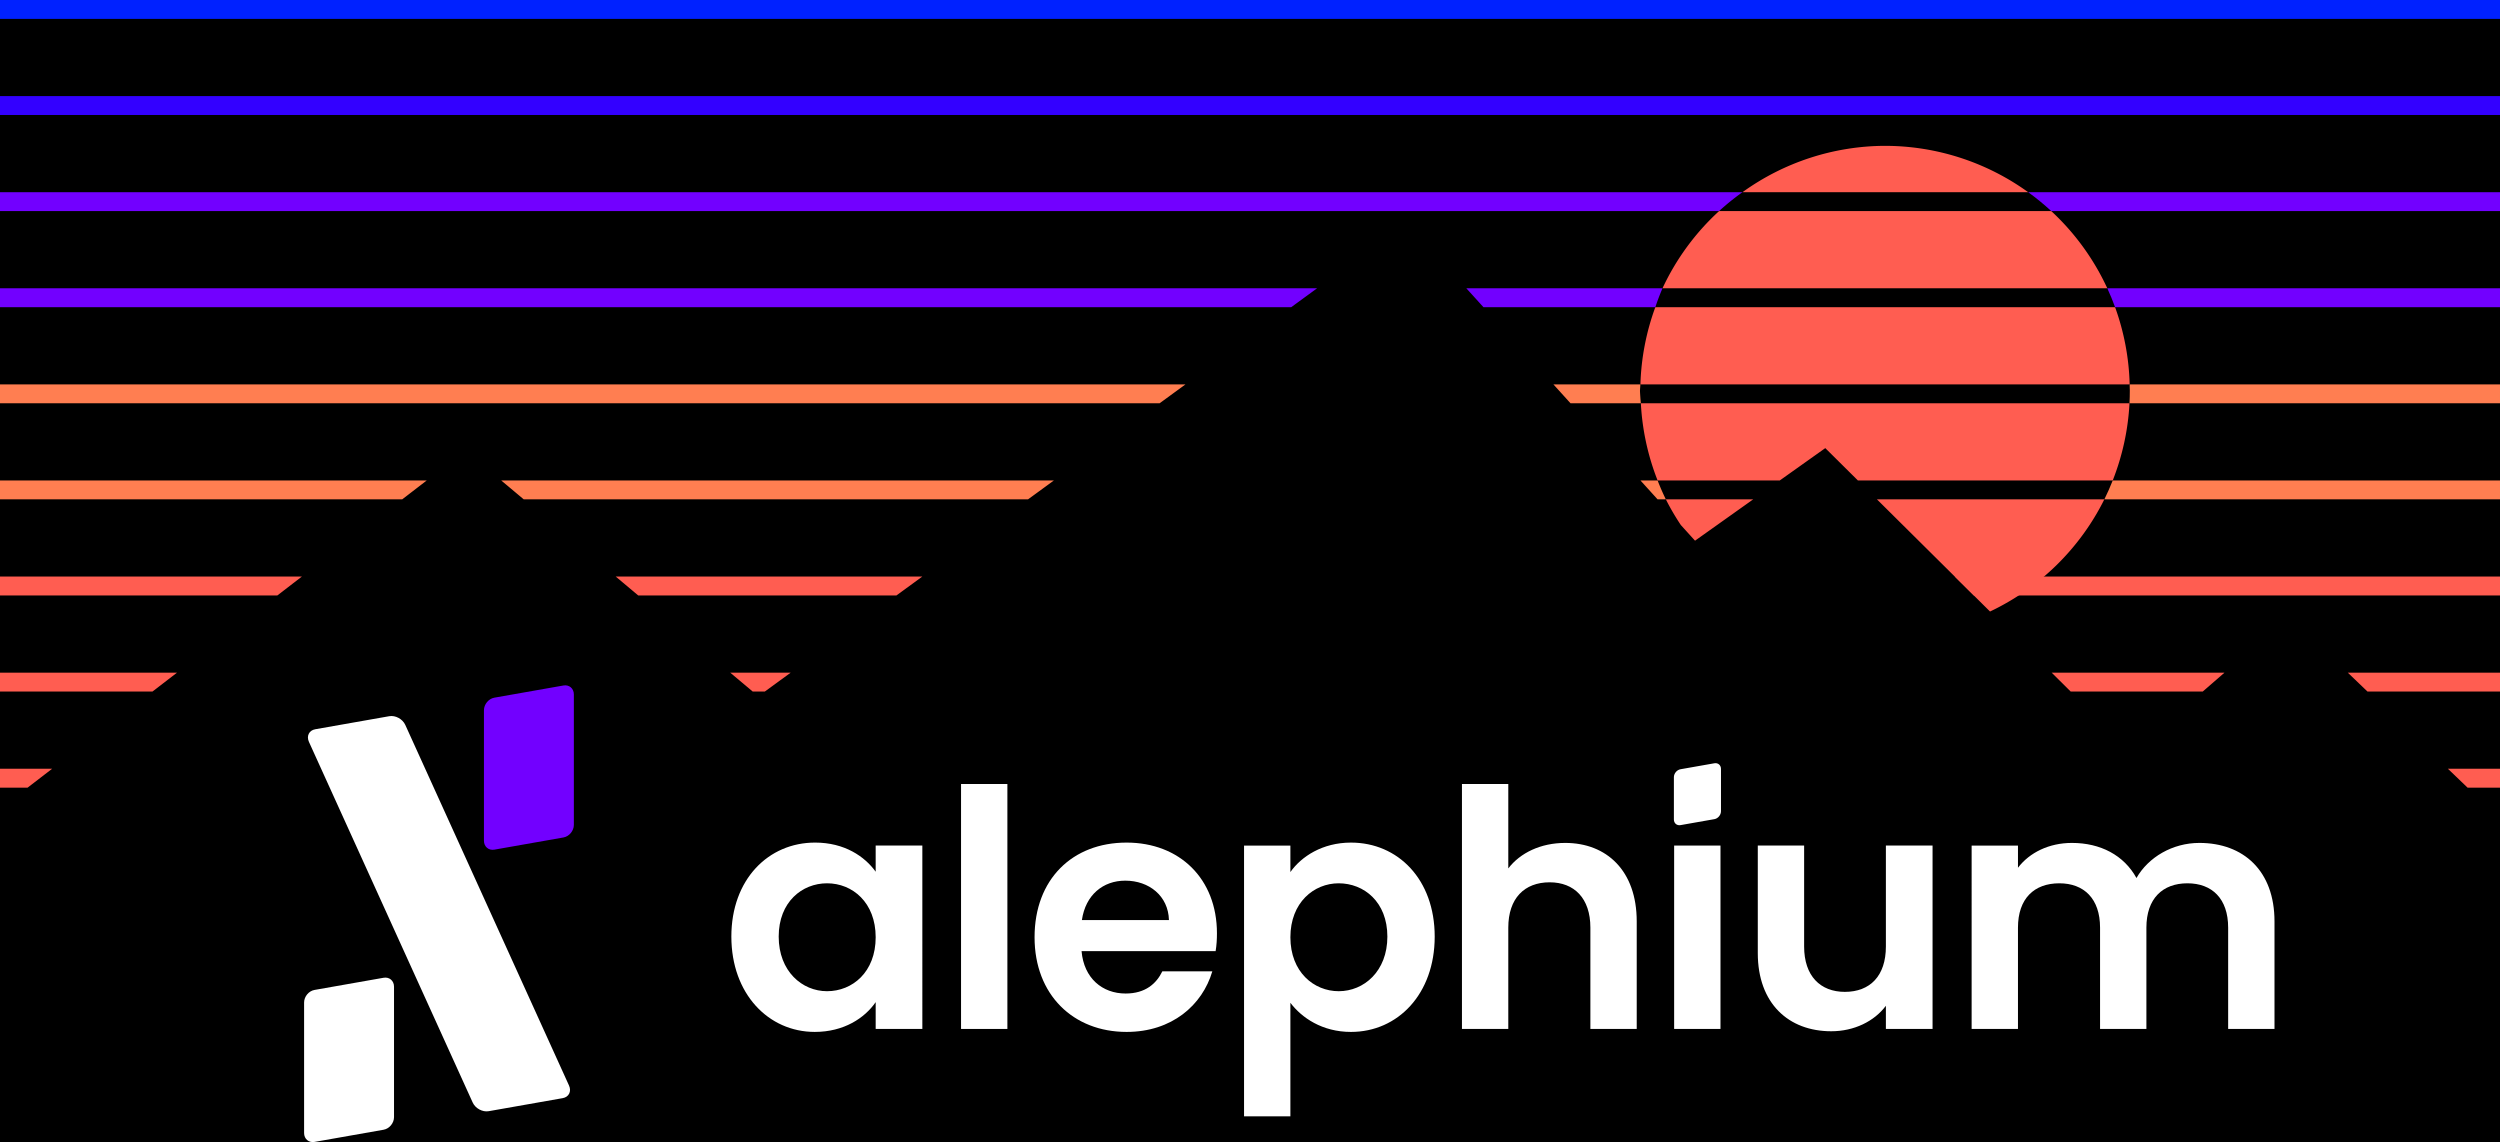 <?xml version="1.0" encoding="UTF-8" standalone="no"?>
<svg
   width="2600.738"
   height="1188.169"
   viewBox="0 0 2600.738 1188.169"
   version="1.1"
   xml:space="preserve"
   style="clip-rule:evenodd;fill-rule:evenodd"
   id="svg20510"
   xmlns="http://www.w3.org/2000/svg"
   xmlns:svg="http://www.w3.org/2000/svg"><defs
     id="defs20514"><linearGradient
       id="_Linear1logo"
       x1="0"
       y1="0"
       x2="1"
       y2="0"
       gradientUnits="userSpaceOnUse"
       gradientTransform="matrix(-187.296,304.875,-304.875,-187.296,561.888,18.859)"><stop
         offset="0"
         style="stop-color:#ff5d51;stop-opacity:1"
         id="stop125244" /><stop
         offset="1"
         style="stop-color:#1200da;stop-opacity:1"
         id="stop125246" /></linearGradient></defs><rect
     style="fill:#000000;stroke-width:1.791;stroke-linejoin:round"
     id="rect1343"
     width="2602.186"
     height="1192.805"
     x="9.9999997e-05"
     y="2.8421709e-14" /><g
     id="g1713"
     transform="translate(-1658.631,-745.389)"><path
       id="path80285"
       style="fill:#ff5d51"
       d="m 3619.475,897.105 a 254.795,254.795 0 0 0 -148.129,48.215 h 297.176 a 254.795,254.795 0 0 0 -149.047,-48.215 z m -172.486,67.863 a 254.795,254.795 0 0 0 -58.863,80.316 h 462.713 a 254.795,254.795 0 0 0 -58.299,-80.316 z m -66.324,99.965 a 254.795,254.795 0 0 0 -15.51,80.322 h 508.953 a 254.795,254.795 0 0 0 -15.166,-80.322 z m -15.055,99.971 a 254.795,254.795 0 0 0 17.422,80.311 h 127.084 l 47.348,-33.656 33.93,33.656 h 265.1 a 254.795,254.795 0 0 0 17.434,-80.311 z m 25.982,99.959 a 254.795,254.795 0 0 0 15.596,26.701 l 14.779,16.311 60.508,-43.012 z m 219.609,0 117.641,116.693 a 254.795,254.795 0 0 0 118.939,-116.693 z" /><path
       style="color:#000000;clip-rule:evenodd;fill:#ff7e51;fill-rule:nonzero;-inkscape-stroke:none"
       d="m 3856.492,1245.215 c -2.626,6.669 -5.532,13.224 -8.711,19.648 h 411.588 v -19.648 z"
       id="path27425" /><path
       id="path27423"
       style="color:#000000;clip-rule:evenodd;fill:#ff7e51;fill-rule:nonzero;-inkscape-stroke:none"
       d="m 1658.631,1245.215 v 19.648 h 418.412 l 25.531,-19.648 z m 521.418,0 23.41,19.648 h 524.631 l 26.908,-19.648 z m 1185.145,0 17.803,19.648 h 8.596 a 254.795,254.795 0 0 1 -8.561,-19.648 z" /><path
       style="color:#000000;clip-rule:evenodd;fill:#ff7e51;fill-rule:nonzero;-inkscape-stroke:none"
       d="m 3874.107,1145.256 c 0.083,2.214 0.137,4.429 0.162,6.644 0,4.337 -0.118,8.673 -0.344,13.004 h 385.443 v -19.648 z"
       id="path27421" /><path
       id="path27419"
       style="color:#000000;clip-rule:evenodd;fill:#ff7e51;fill-rule:nonzero;-inkscape-stroke:none"
       d="m 1658.631,1145.256 v 19.648 h 1206.355 l 26.908,-19.648 z m 1615.994,0 17.803,19.648 h 73.182 a 254.795,254.795 0 0 1 -0.93,-13.004 254.795,254.795 0 0 1 0.475,-6.644 z" /><path
       style="color:#000000;clip-rule:evenodd;fill:#7200ff;fill-opacity:1;fill-rule:nonzero;-inkscape-stroke:none"
       d="m 3850.838,1045.285 c 2.973,6.434 5.676,12.989 8.102,19.648 h 400.43 v -19.648 z"
       id="path27417" /><path
       id="path27415"
       style="color:#000000;clip-rule:evenodd;fill:#7200ff;fill-opacity:1;fill-rule:nonzero;-inkscape-stroke:none"
       d="m 1658.631,1045.285 v 19.648 h 1343.267 l 26.91,-19.648 z m 1525.416,0 17.803,19.648 h 178.812 a 254.795,254.795 0 0 1 7.463,-19.648 z" /><path
       style="color:#000000;clip-rule:evenodd;fill:#7200ff;fill-opacity:1;fill-rule:nonzero;-inkscape-stroke:none"
       d="m 3768.521,945.32 c 8.397,6.056 16.417,12.617 24.016,19.648 h 466.832 v -19.648 z"
       id="path27413" /><path
       style="color:#000000;clip-rule:evenodd;fill:#7200ff;fill-opacity:1;fill-rule:nonzero;-inkscape-stroke:none"
       d="m 1658.631,945.32 v 19.648 h 1788.359 a 254.795,254.795 0 0 1 24.355,-19.648 z"
       id="path102152-83-4-8" /><path
       id="path102152-8"
       style="color:#000000;clip-rule:nonzero;fill:#ff5d51;fill-rule:nonzero;-inkscape-stroke:none"
       d="m 1658.631,1545.115 v 19.65 h 28.719 l 25.533,-19.65 z m 2546.525,0 20.467,19.65 h 33.746 v -19.65 z" /><path
       id="path102152-81"
       style="color:#000000;clip-rule:nonzero;fill:#ff5d51;fill-rule:nonzero;-inkscape-stroke:none"
       d="m 1658.631,1445.145 v 19.65 h 158.621 l 25.533,-19.65 z m 759.627,0 23.414,19.65 h 12.604 l 26.912,-19.65 z m 1374.688,0 19.811,19.65 h 137.375 l 22.615,-19.65 z m 308.08,0 20.467,19.65 h 137.877 v -19.65 z" /><path
       id="path102152-82"
       style="color:#000000;clip-rule:nonzero;fill:#ff5d51;fill-rule:nonzero;-inkscape-stroke:none"
       d="m 1658.631,1345.186 v 19.65 h 288.508 l 25.533,-19.65 z m 640.529,0 23.414,19.65 h 268.6 l 26.91,-19.65 z m 1393.014,0 19.811,19.65 h 547.385 v -19.65 z" /><path
       style="color:#000000;clip-rule:nonzero;fill:#3300ff;fill-rule:nonzero;-inkscape-stroke:none"
       d="m 1658.631,845.354 v 19.65 h 2600.738 v -19.65 z"
       id="path102152-87" /><path
       style="color:#000000;clip-rule:nonzero;fill:#0021ff;fill-rule:nonzero;-inkscape-stroke:none"
       d="m 1658.631,745.389 v 19.65 h 2600.738 v -19.65 z"
       id="path102152-88" /><g
       id="g24302"
       transform="matrix(1.132,0,0,1.132,-396.118,-192.565)"><g
         id="g20500"
         transform="translate(0,-399.936)"><path
           id="path249"
           d="m 2487.26,2089.23 c 0,52.624 34.069,87.605 76.655,87.605 26.768,0 45.932,-12.776 55.97,-27.377 v 24.639 h 42.89 V 2005.58 h -42.89 v 24.03 c -10.038,-13.992 -28.593,-26.768 -55.666,-26.768 -42.89,0 -76.959,33.765 -76.959,86.388 z m 132.625,0.608 c 0,31.939 -21.293,49.582 -44.715,49.582 -22.814,0 -44.411,-18.251 -44.411,-50.19 0,-31.939 21.597,-48.974 44.411,-48.974 23.422,0 44.715,17.643 44.715,49.582 z"
           style="fill:#ffffff;fill-rule:nonzero" /><rect
           id="rect253"
           x="2698.34"
           y="1949.01"
           width="42.586"
           height="225.095"
           style="fill:#ffffff" /><path
           id="path257"
           d="m 2849.25,2037.83 c 21.902,0 39.544,13.993 40.153,36.198 h -80.001 c 3.346,-23.118 19.468,-36.198 39.848,-36.198 z m 80.001,83.346 h -45.932 c -5.475,11.255 -15.513,20.381 -33.765,20.381 -21.293,0 -38.327,-13.993 -40.456,-38.936 h 123.195 c 0.913,-5.475 1.217,-10.95 1.217,-16.426 0,-50.19 -34.373,-83.346 -83.043,-83.346 -49.886,0 -84.564,33.765 -84.564,86.997 0,52.928 35.59,86.996 84.564,86.996 41.673,0 69.659,-24.639 78.784,-55.666 z"
           style="fill:#ffffff;fill-rule:nonzero" /><path
           id="path261"
           d="m 3001,2029.92 v -24.335 h -42.586 v 248.822 H 3001 v -104.335 c 10.342,13.688 29.202,26.768 55.666,26.768 43.194,0 76.959,-34.981 76.959,-87.605 0,-52.623 -33.765,-86.388 -76.959,-86.388 -26.16,0 -45.628,12.776 -55.666,27.073 z m 89.126,59.315 c 0,31.939 -21.597,50.19 -44.715,50.19 -22.814,0 -44.411,-17.642 -44.411,-49.581 0,-31.94 21.597,-49.582 44.411,-49.582 23.118,0 44.715,17.034 44.715,48.973 z"
           style="fill:#ffffff;fill-rule:nonzero" /><path
           id="path265"
           d="m 3158.67,2174.1 h 42.586 v -93.08 c 0,-27.072 14.905,-41.673 38.023,-41.673 22.51,0 37.415,14.601 37.415,41.673 v 93.08 h 42.586 v -98.859 c 0,-46.54 -27.681,-72.092 -65.704,-72.092 -22.51,0 -41.369,9.126 -52.32,23.422 v -77.566 h -42.586 z"
           style="fill:#ffffff;fill-rule:nonzero" /><rect
           id="rect269"
           x="3353.67"
           y="2005.58"
           width="42.586"
           height="168.517"
           style="fill:#ffffff" /><path
           id="path273"
           d="m 3591.15,2005.58 h -42.89 v 92.776 c 0,27.072 -14.601,41.673 -37.72,41.673 -22.509,0 -37.414,-14.601 -37.414,-41.673 v -92.776 h -42.586 v 98.859 c 0,46.236 28.289,71.788 67.529,71.788 20.989,0 39.544,-9.126 50.191,-23.422 v 21.292 h 42.89 z"
           style="fill:#ffffff;fill-rule:nonzero" /><path
           id="path277"
           d="m 3862.8,2174.1 h 42.586 v -98.859 c 0,-46.54 -28.594,-72.092 -69.05,-72.092 -24.639,0 -46.845,13.08 -57.796,32.244 -11.559,-20.989 -33.156,-32.244 -59.316,-32.244 -20.989,0 -38.936,8.822 -49.582,22.814 v -20.38 h -42.586 V 2174.1 h 42.586 v -93.08 c 0,-26.768 14.905,-40.76 38.023,-40.76 22.51,0 37.415,13.992 37.415,40.76 v 93.08 h 42.586 v -93.08 c 0,-26.768 14.905,-40.76 37.719,-40.76 22.51,0 37.415,13.992 37.415,40.76 z"
           style="fill:#ffffff;fill-rule:nonzero" /><path
           id="path283"
           d="m 3396.71,1935.13 c 0,-3.45 -2.713,-5.769 -6.022,-5.186 l -31.168,5.496 c -3.374,0.596 -6.088,3.871 -6.088,7.321 v 38.863 c 0,3.445 2.714,5.769 6.088,5.174 l 31.168,-5.496 c 3.309,-0.583 6.022,-3.863 6.022,-7.309 z"
           style="fill:#ffffff" /></g><g
         id="g24286"><path
           id="path5302"
           d="m 2177.25,1735.304 c 0,-5.443 -4.287,-9.107 -9.566,-8.176 l -63.504,11.196 c -5.279,0.93 -9.566,6.106 -9.566,11.549 v 119.943 c 0,5.443 4.287,9.106 9.566,8.175 l 63.504,-11.196 c 5.279,-0.93 9.566,-6.105 9.566,-11.548 z"
           style="fill:#ffffff" /><path
           id="path5304"
           d="m 2342.52,1466.714 c 0,-5.443 -4.286,-9.106 -9.566,-8.176 l -63.504,11.196 c -5.279,0.931 -9.565,6.106 -9.565,11.549 v 119.943 c 0,5.443 4.286,9.106 9.565,8.176 l 63.504,-11.196 c 5.28,-0.931 9.566,-6.106 9.566,-11.549 z"
           style="fill:#7200ff" /><path
           id="path5306"
           d="m 2187.59,1494.734 c -2.451,-5.399 -9.034,-8.974 -14.69,-7.977 l -68.041,11.996 c -5.657,0.997 -8.258,6.191 -5.806,11.591 l 150.483,331.433 c 2.452,5.4 9.034,8.975 14.691,7.977 l 68.041,-11.995 c 5.656,-0.997 8.257,-6.191 5.806,-11.591 z"
           style="fill:#ffffff" /></g></g></g></svg>
